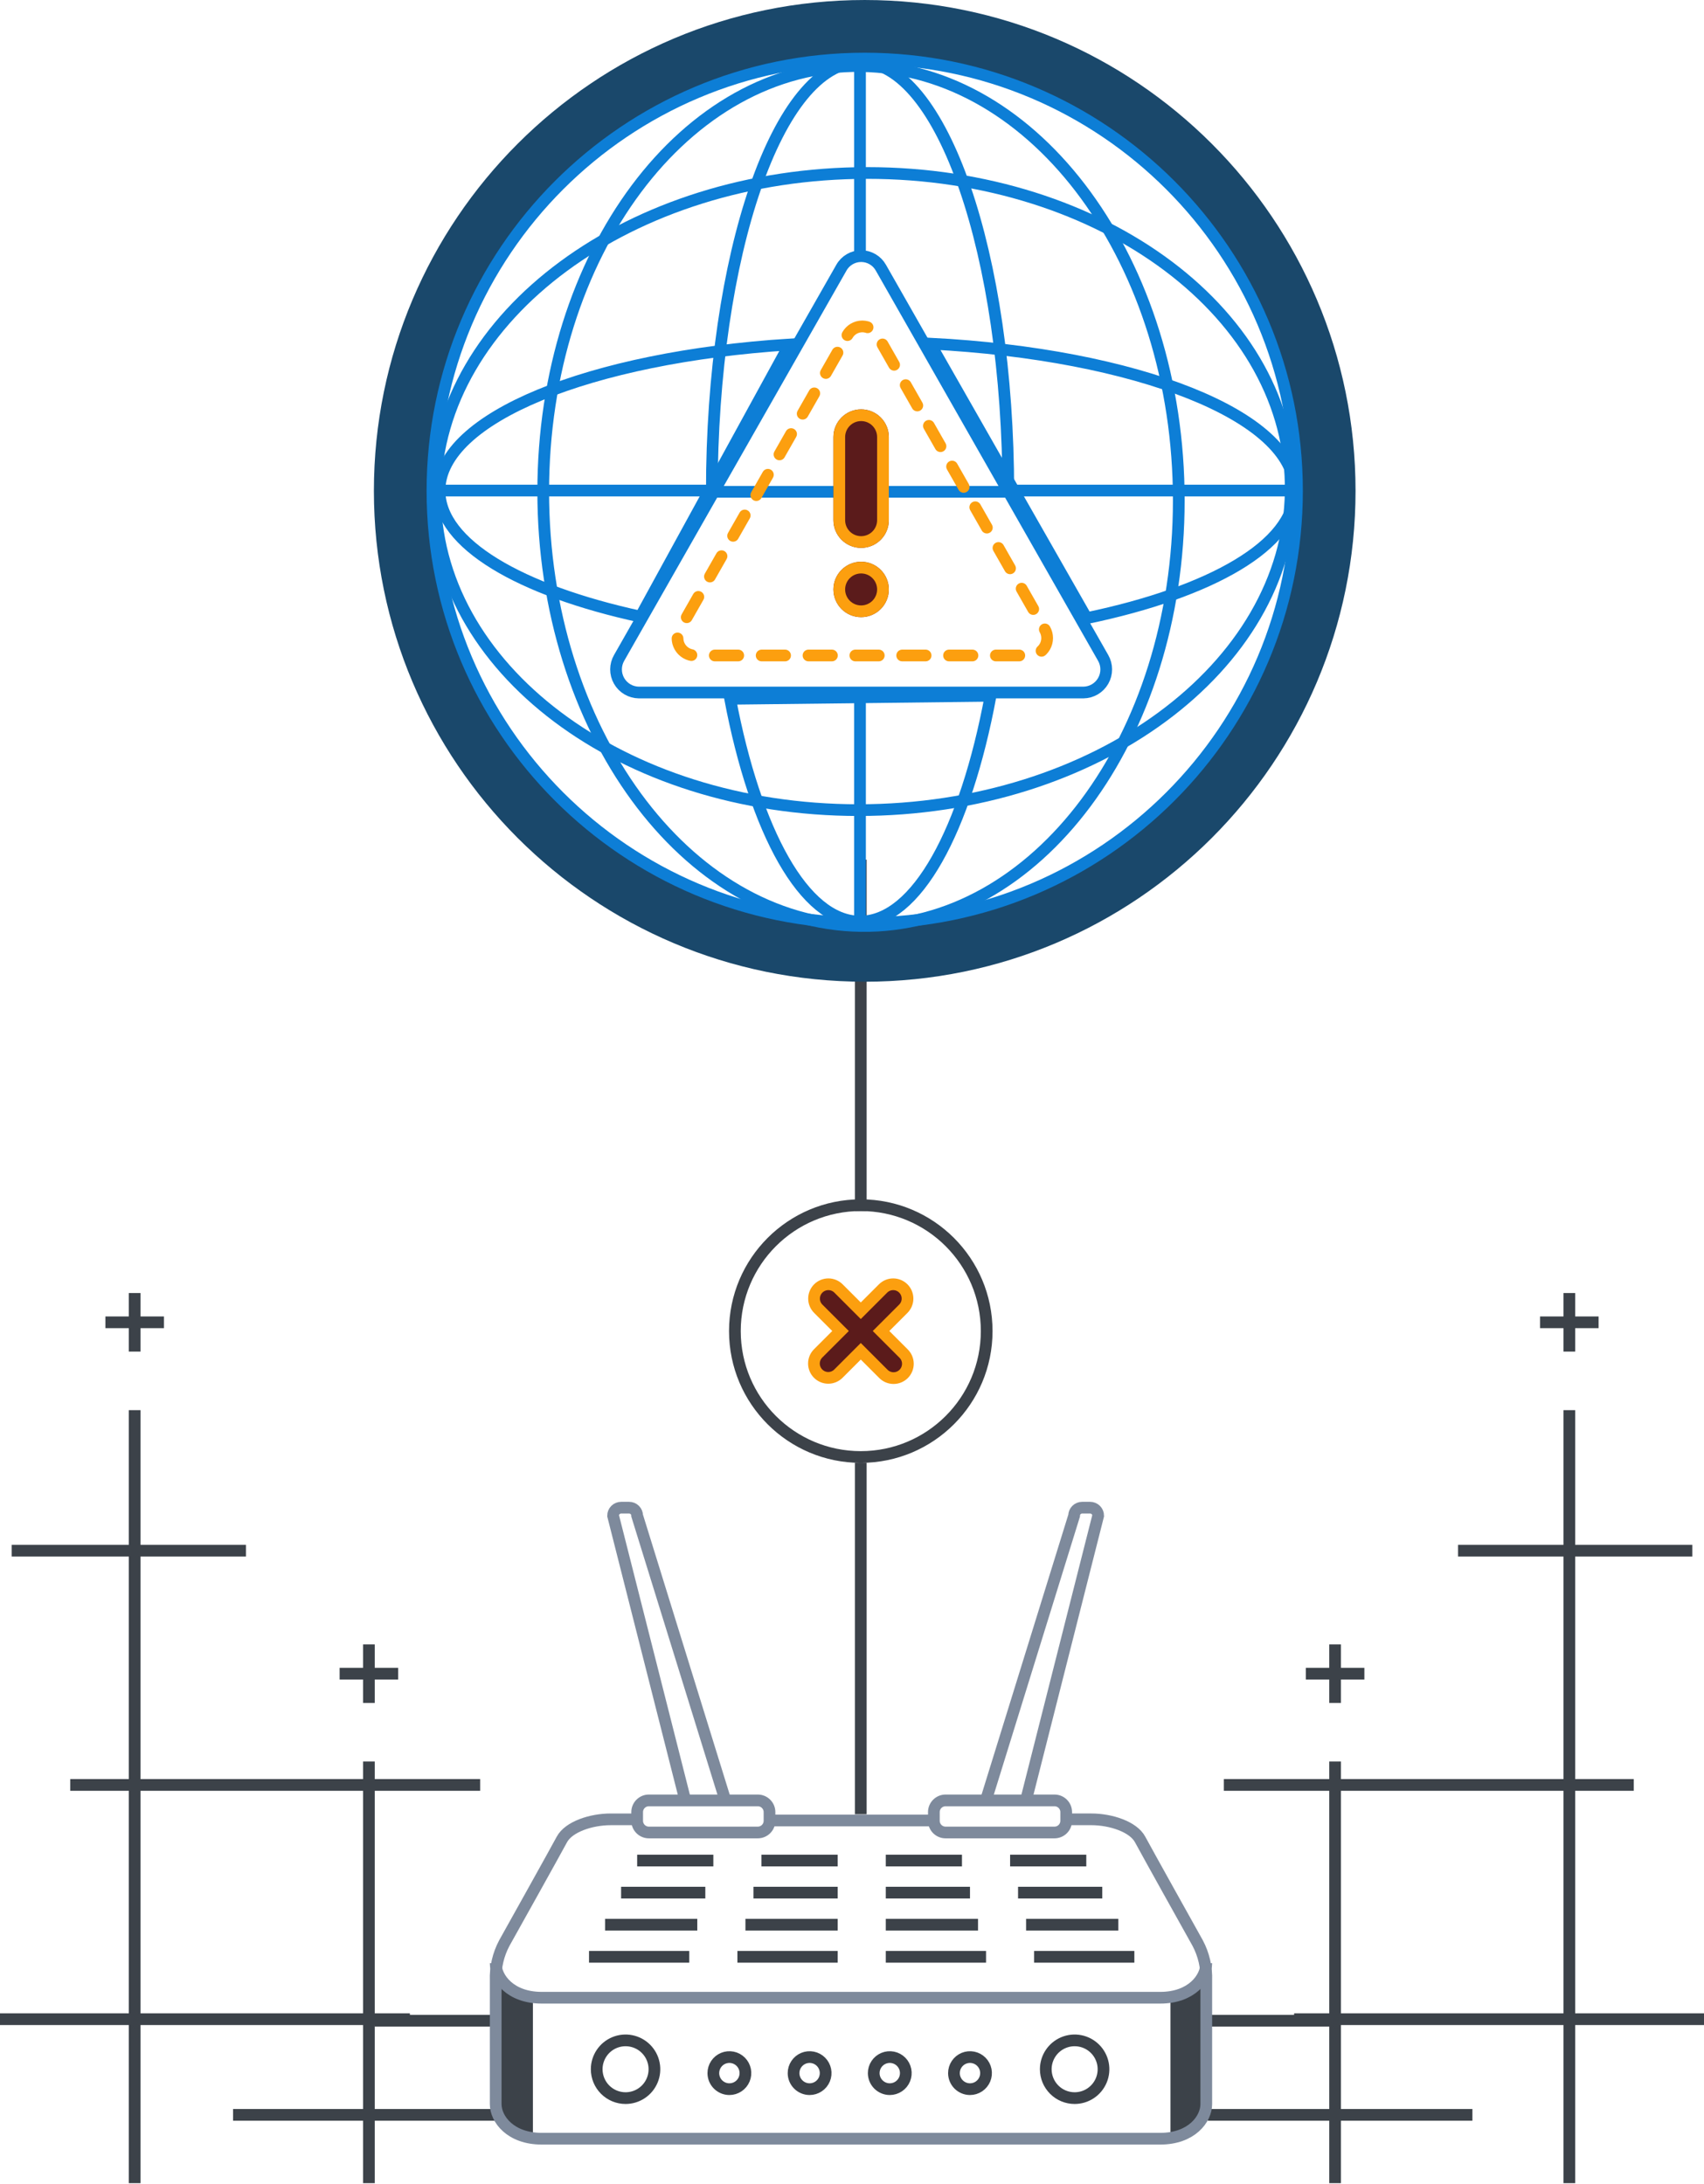 <svg viewBox="0 0 291 373" fill="none" xmlns="http://www.w3.org/2000/svg">
<path d="M267 372.801V345.801H229V372.801H227V345.801H221V343.801H227V305.801H209V303.801H227V300.801H229V303.801H267V265.801H249V263.801H267V240.801H269V263.801H289V265.801H269V303.801H279V305.801H269V343.801H291V345.801H269V372.801H267ZM267 343.801V305.801H229V343.801H267ZM227 290.801V286.801H223V284.801H227V280.801H229V284.801H233V286.801H229V290.801H227ZM267 230.801V226.801H263V224.801H267V220.801H269V224.801H273V226.801H269V230.801H267Z" fill="#3C4249"/>
<path d="M24 372.801V345.801H62V372.801H64V345.801H70V343.801H64V305.801H82V303.801H64V300.801H62V303.801H24V265.801H42V263.801H24V240.801H22V263.801H2V265.801H22V303.801H12V305.801H22V343.801H0V345.801H22V372.801H24ZM24 343.801V305.801H62V343.801H24ZM64 290.801V286.801H68V284.801H64V280.801H62V284.801H58V286.801H62V290.801H64ZM24 230.801V226.801H28V224.801H24V220.801H22V224.801H18V226.801H22V230.801H24Z" fill="#3C4249"/>
<path d="M147 309.801V249.801" stroke="#3C4249" stroke-width="2"/>
<path d="M147 206.801V146.801" stroke="#3C4249" stroke-width="2"/>
<path d="M206.271 361.141H251.451" stroke="#3C4249" stroke-width="2"/>
<path d="M39.801 361.141H84.981" stroke="#3C4249" stroke-width="2"/>
<path d="M206.271 345.061H227.321" stroke="#3C4249" stroke-width="2"/>
<path d="M63.932 345.061H84.982" stroke="#3C4249" stroke-width="2"/>
<path d="M199.887 341.681C201.136 341.561 202.324 341.086 203.311 340.311C204.286 339.462 205.201 338.547 206.05 337.572V360.172C205.744 361.502 205.025 362.7 203.996 363.596C202.728 364.467 201.345 365.159 199.888 365.651L199.887 341.681ZM86.901 363.593C85.871 362.697 85.152 361.499 84.846 360.169V337.569C85.695 338.544 86.61 339.459 87.585 340.308C88.572 341.082 89.76 341.558 91.009 341.678V365.645C89.551 365.154 88.169 364.463 86.901 363.593Z" fill="#3C4249"/>
<path d="M181.929 310.673H186.351C189.712 310.673 193.536 311.936 194.703 314.112C195.87 316.288 203.364 329.72 204.529 331.799C205.574 333.761 206.081 335.964 206.001 338.186V359.311C206.001 361.853 203.501 365.211 198.14 365.211H92.514C87.157 365.211 84.653 361.858 84.653 359.311V338.186C84.573 335.965 85.081 333.762 86.127 331.801C87.292 329.723 94.786 316.29 95.953 314.114C97.12 311.938 100.945 310.675 104.305 310.675H108.727" stroke="#7E8A9C" stroke-width="2"/>
<path d="M159.48 310.871H131.41" stroke="#7E8A9C" stroke-width="2"/>
<path d="M129.411 307.441H110.811C109.706 307.441 108.811 308.336 108.811 309.441V310.921C108.811 312.025 109.706 312.921 110.811 312.921H129.411C130.515 312.921 131.411 312.025 131.411 310.921V309.441C131.411 308.336 130.515 307.441 129.411 307.441Z" stroke="#7E8A9C" stroke-width="2"/>
<path d="M117.03 307.443L104.701 258.825C104.701 258.645 104.736 258.467 104.805 258.301C104.874 258.134 104.975 257.983 105.102 257.856C105.229 257.729 105.38 257.628 105.547 257.559C105.713 257.49 105.891 257.455 106.071 257.455H107.441C107.805 257.455 108.153 257.599 108.41 257.856C108.667 258.113 108.811 258.462 108.811 258.825L123.876 307.443" stroke="#7E8A9C" stroke-width="2"/>
<path d="M175.213 307.443L187.539 258.825C187.539 258.645 187.504 258.467 187.435 258.301C187.366 258.134 187.265 257.983 187.138 257.856C187.011 257.729 186.86 257.628 186.694 257.559C186.527 257.49 186.349 257.455 186.169 257.455H184.8C184.437 257.455 184.088 257.599 183.831 257.856C183.575 258.113 183.43 258.462 183.43 258.825L168.365 307.443" stroke="#7E8A9C" stroke-width="2"/>
<path d="M180.08 307.441H161.48C160.376 307.441 159.48 308.336 159.48 309.441V310.921C159.48 312.025 160.376 312.921 161.48 312.921H180.08C181.185 312.921 182.08 312.025 182.08 310.921V309.441C182.08 308.336 181.185 307.441 180.08 307.441Z" stroke="#7E8A9C" stroke-width="2"/>
<path d="M206 335.238C206 337.78 203.5 341.138 198.139 341.138H92.513C87.156 341.138 84.652 337.784 84.652 335.238" stroke="#7E8A9C" stroke-width="2"/>
<path d="M178.59 353.351C178.59 352.376 178.879 351.423 179.421 350.612C179.962 349.801 180.732 349.169 181.633 348.796C182.534 348.422 183.525 348.324 184.482 348.515C185.438 348.705 186.316 349.174 187.006 349.864C187.696 350.553 188.165 351.431 188.356 352.388C188.546 353.344 188.448 354.335 188.075 355.236C187.702 356.137 187.07 356.907 186.259 357.449C185.449 357.991 184.495 358.28 183.52 358.28C182.213 358.28 180.959 357.761 180.035 356.836C179.11 355.912 178.591 354.658 178.59 353.351ZM101.9 353.351C101.9 352.376 102.189 351.422 102.731 350.612C103.272 349.801 104.042 349.169 104.943 348.795C105.844 348.422 106.836 348.324 107.792 348.515C108.748 348.705 109.627 349.174 110.316 349.864C111.006 350.553 111.476 351.432 111.666 352.388C111.856 353.345 111.758 354.336 111.385 355.237C111.012 356.138 110.38 356.908 109.569 357.449C108.758 357.991 107.804 358.28 106.829 358.28C105.522 358.28 104.269 357.76 103.344 356.836C102.42 355.912 101.901 354.658 101.9 353.351ZM162.91 354.011C162.91 353.469 163.071 352.939 163.372 352.489C163.673 352.038 164.101 351.687 164.602 351.479C165.102 351.272 165.653 351.218 166.185 351.324C166.716 351.429 167.205 351.69 167.588 352.073C167.971 352.457 168.232 352.945 168.338 353.476C168.443 354.008 168.389 354.559 168.182 355.059C167.974 355.56 167.623 355.988 167.173 356.289C166.722 356.59 166.192 356.751 165.65 356.751C164.924 356.751 164.227 356.462 163.713 355.948C163.199 355.435 162.91 354.738 162.91 354.011ZM149.21 354.011C149.21 353.469 149.371 352.939 149.672 352.489C149.973 352.038 150.401 351.687 150.902 351.479C151.402 351.272 151.953 351.218 152.485 351.324C153.016 351.429 153.505 351.69 153.888 352.073C154.271 352.457 154.532 352.945 154.638 353.476C154.743 354.008 154.689 354.559 154.482 355.059C154.274 355.56 153.923 355.988 153.473 356.289C153.022 356.59 152.492 356.751 151.95 356.751C151.224 356.751 150.527 356.462 150.013 355.948C149.499 355.435 149.21 354.738 149.21 354.011ZM135.52 354.011C135.52 353.469 135.681 352.939 135.982 352.489C136.283 352.038 136.711 351.687 137.212 351.479C137.712 351.272 138.263 351.218 138.795 351.324C139.326 351.429 139.815 351.69 140.198 352.073C140.581 352.457 140.842 352.945 140.948 353.476C141.053 354.008 140.999 354.559 140.792 355.059C140.584 355.56 140.233 355.988 139.783 356.289C139.332 356.59 138.802 356.751 138.26 356.751C137.534 356.751 136.837 356.462 136.323 355.948C135.809 355.435 135.52 354.738 135.52 354.011ZM121.82 354.011C121.82 353.469 121.981 352.939 122.282 352.489C122.583 352.038 123.011 351.687 123.512 351.479C124.013 351.272 124.563 351.218 125.095 351.324C125.626 351.429 126.115 351.69 126.498 352.073C126.881 352.457 127.142 352.945 127.248 353.476C127.353 354.008 127.299 354.559 127.092 355.059C126.884 355.56 126.533 355.988 126.083 356.289C125.632 356.59 125.102 356.751 124.56 356.751C123.834 356.751 123.137 356.462 122.623 355.948C122.109 355.435 121.82 354.738 121.82 354.011Z" stroke="#3C4249" stroke-width="2"/>
<path d="M100.59 334.151H117.71" stroke="#3C4249" stroke-width="2"/>
<path d="M125.93 334.151H143.05" stroke="#3C4249" stroke-width="2"/>
<path d="M151.27 334.151H168.39" stroke="#3C4249" stroke-width="2"/>
<path d="M176.6 334.151H193.72" stroke="#3C4249" stroke-width="2"/>
<path d="M103.33 328.671H119.08" stroke="#3C4249" stroke-width="2"/>
<path d="M127.301 328.671H143.051" stroke="#3C4249" stroke-width="2"/>
<path d="M151.27 328.671H167.02" stroke="#3C4249" stroke-width="2"/>
<path d="M175.23 328.671H190.98" stroke="#3C4249" stroke-width="2"/>
<path d="M106.07 323.191H120.45" stroke="#3C4249" stroke-width="2"/>
<path d="M128.67 323.191H143.05" stroke="#3C4249" stroke-width="2"/>
<path d="M151.27 323.191H165.65" stroke="#3C4249" stroke-width="2"/>
<path d="M173.859 323.191H188.239" stroke="#3C4249" stroke-width="2"/>
<path d="M108.811 317.711H121.821" stroke="#3C4249" stroke-width="2"/>
<path d="M130.039 317.711H143.049" stroke="#3C4249" stroke-width="2"/>
<path d="M151.27 317.711H164.28" stroke="#3C4249" stroke-width="2"/>
<path d="M172.5 317.711H185.51" stroke="#3C4249" stroke-width="2"/>
<path d="M147.672 162.641C191.203 162.641 226.492 127.352 226.492 83.821C226.492 40.29 191.203 5.001 147.672 5.001C104.14 5.001 68.852 40.29 68.852 83.821C68.852 127.352 104.14 162.641 147.672 162.641Z" stroke="#1A486B" stroke-width="10" stroke-linecap="round"/>
<path d="M147.672 157.641C188.441 157.641 221.492 124.591 221.492 83.821C221.492 43.051 188.441 10.001 147.672 10.001C106.902 10.001 73.852 43.051 73.852 83.821C73.852 124.591 106.902 157.641 147.672 157.641Z" stroke="#0D7ED6" stroke-width="2" stroke-linecap="round"/>
<path d="M147.038 11.283C177.01 11.696 201.306 44.902 201.306 85.45C201.306 125.998 177.006 158.536 147.038 158.123C117.07 157.71 92.769 124.505 92.769 83.956C92.769 43.407 117.066 10.87 147.038 11.283Z" stroke="#0D7ED6" stroke-width="2" stroke-linecap="round"/>
<path d="M121.562 83.982C121.562 43.448 132.897 10.588 146.878 10.588C160.859 10.588 172.191 43.448 172.191 83.982H121.562ZM169.165 118.814C164.887 141.776 156.511 157.375 146.878 157.375C137.317 157.375 128.995 142.009 124.688 119.33L169.165 118.814Z" stroke="#0D7ED6" stroke-width="2" stroke-linecap="round"/>
<path d="M146.867 119.128V157.354V119.128ZM146.867 10.565V43.244V10.565Z" stroke="#0D7ED6" stroke-width="2" stroke-linecap="round"/>
<path d="M220.421 83.94C220.01 113.984 186.971 138.34 146.621 138.34C106.271 138.34 73.901 113.985 74.312 83.94C74.724 53.895 107.762 29.54 148.112 29.54C188.462 29.54 220.832 53.901 220.421 83.94Z" stroke="#0D7ED6" stroke-width="2" stroke-linecap="round"/>
<path d="M158.836 58.677C194.071 60.483 221.114 71.034 221.114 83.777C221.114 93.03 206.861 101.126 185.568 105.559L158.836 58.677ZM109.38 105.301C88.767 100.816 75.059 92.854 75.059 83.779C75.059 71.337 100.83 60.986 134.836 58.821L109.38 105.301Z" stroke="#0D7ED6" stroke-width="2" stroke-linecap="round"/>
<path d="M121.669 83.769H75.08H121.669ZM221.134 83.769H172.507H221.134Z" stroke="#0D7ED6" stroke-width="2" stroke-linecap="round"/>
<path d="M143.69 45.71C144.026 45.111 144.515 44.613 145.108 44.267C145.7 43.92 146.374 43.737 147.06 43.737C147.746 43.737 148.42 43.92 149.013 44.267C149.605 44.613 150.094 45.111 150.43 45.71L188.388 112.342C188.732 112.938 188.914 113.614 188.916 114.302C188.918 114.991 188.74 115.668 188.399 116.266C188.058 116.864 187.567 117.362 186.974 117.712C186.381 118.061 185.706 118.249 185.018 118.257H109.101C108.413 118.249 107.739 118.061 107.145 117.712C106.552 117.362 106.061 116.864 105.72 116.266C105.38 115.668 105.201 114.991 105.203 114.302C105.205 113.614 105.387 112.938 105.731 112.342L143.69 45.71Z" stroke="#0D7ED6" stroke-width="2"/>
<path d="M144.723 57.225C144.976 56.774 145.345 56.398 145.792 56.137C146.238 55.876 146.746 55.738 147.264 55.738C147.781 55.738 148.289 55.876 148.736 56.137C149.182 56.398 149.551 56.774 149.805 57.225L178.428 107.47C178.687 107.919 178.825 108.429 178.826 108.948C178.828 109.467 178.693 109.978 178.436 110.429C178.18 110.88 177.809 111.256 177.362 111.52C176.914 111.783 176.406 111.925 175.887 111.931H118.641C118.122 111.925 117.613 111.783 117.166 111.52C116.718 111.256 116.348 110.88 116.091 110.429C115.834 109.978 115.7 109.467 115.701 108.948C115.703 108.429 115.84 107.919 116.1 107.47L144.723 57.225Z" stroke="#FC9F0F" stroke-width="2" stroke-linecap="round" stroke-dasharray="4 4"/>
<path d="M151.789 74.636C151.789 72.023 149.671 69.905 147.059 69.905C144.446 69.905 142.328 72.023 142.328 74.636V88.827C142.328 91.44 144.446 93.558 147.059 93.558C149.671 93.558 151.789 91.44 151.789 88.827V74.636Z" fill="#5B1B1B"/>
<path d="M150.789 74.636C150.789 72.576 149.119 70.905 147.059 70.905C144.998 70.905 143.328 72.576 143.328 74.636V88.827C143.328 90.888 144.998 92.558 147.059 92.558C149.119 92.558 150.789 90.888 150.789 88.827V74.636Z" stroke="#FC9F0F" stroke-width="2"/>
<path d="M151.789 100.654C151.789 98.042 149.671 95.924 147.059 95.924C144.446 95.924 142.328 98.042 142.328 100.654C142.328 103.267 144.446 105.385 147.059 105.385C149.671 105.385 151.789 103.267 151.789 100.654Z" fill="#5B1B1B"/>
<path d="M150.789 100.654C150.789 98.594 149.119 96.924 147.059 96.924C144.998 96.924 143.328 98.594 143.328 100.654C143.328 102.715 144.998 104.385 147.059 104.385C149.119 104.385 150.789 102.715 150.789 100.654Z" stroke="#FC9F0F" stroke-width="2"/>
<path d="M150.824 234.57L147.001 230.747L143.178 234.57C142.719 235.029 142.096 235.287 141.447 235.287C140.798 235.287 140.176 235.029 139.717 234.57C139.258 234.111 139 233.489 139 232.839C139 232.19 139.258 231.568 139.717 231.109L143.54 227.286L139.748 223.494C139.518 223.267 139.335 222.997 139.21 222.7C139.085 222.402 139.021 222.083 139.02 221.76C139.018 221.438 139.081 221.118 139.204 220.819C139.327 220.521 139.508 220.25 139.736 220.022C139.965 219.794 140.236 219.613 140.534 219.49C140.833 219.367 141.152 219.304 141.475 219.305C141.798 219.306 142.117 219.371 142.415 219.496C142.712 219.622 142.982 219.804 143.209 220.034L147.001 223.826L150.793 220.034C151.019 219.804 151.289 219.622 151.587 219.496C151.884 219.371 152.204 219.306 152.526 219.305C152.849 219.304 153.169 219.367 153.467 219.49C153.766 219.613 154.037 219.794 154.265 220.022C154.493 220.25 154.674 220.521 154.797 220.819C154.92 221.118 154.983 221.438 154.982 221.76C154.981 222.083 154.916 222.402 154.791 222.7C154.666 222.997 154.484 223.267 154.254 223.494L150.462 227.286L154.285 231.109C154.521 231.334 154.71 231.604 154.84 231.904C154.971 232.203 155.04 232.525 155.044 232.852C155.048 233.178 154.986 233.502 154.863 233.804C154.74 234.107 154.558 234.381 154.327 234.612C154.096 234.843 153.821 235.025 153.519 235.148C153.217 235.271 152.893 235.333 152.566 235.329C152.24 235.325 151.918 235.256 151.618 235.126C151.319 234.995 151.049 234.806 150.824 234.57Z" fill="#5B1B1B" stroke="#FC9F0F" stroke-width="2"/>
<path d="M147 248.801C158.874 248.801 168.5 239.175 168.5 227.301C168.5 215.427 158.874 205.801 147 205.801C135.126 205.801 125.5 215.427 125.5 227.301C125.5 239.175 135.126 248.801 147 248.801Z" stroke="#3C4249" stroke-width="2"/>
</svg>

